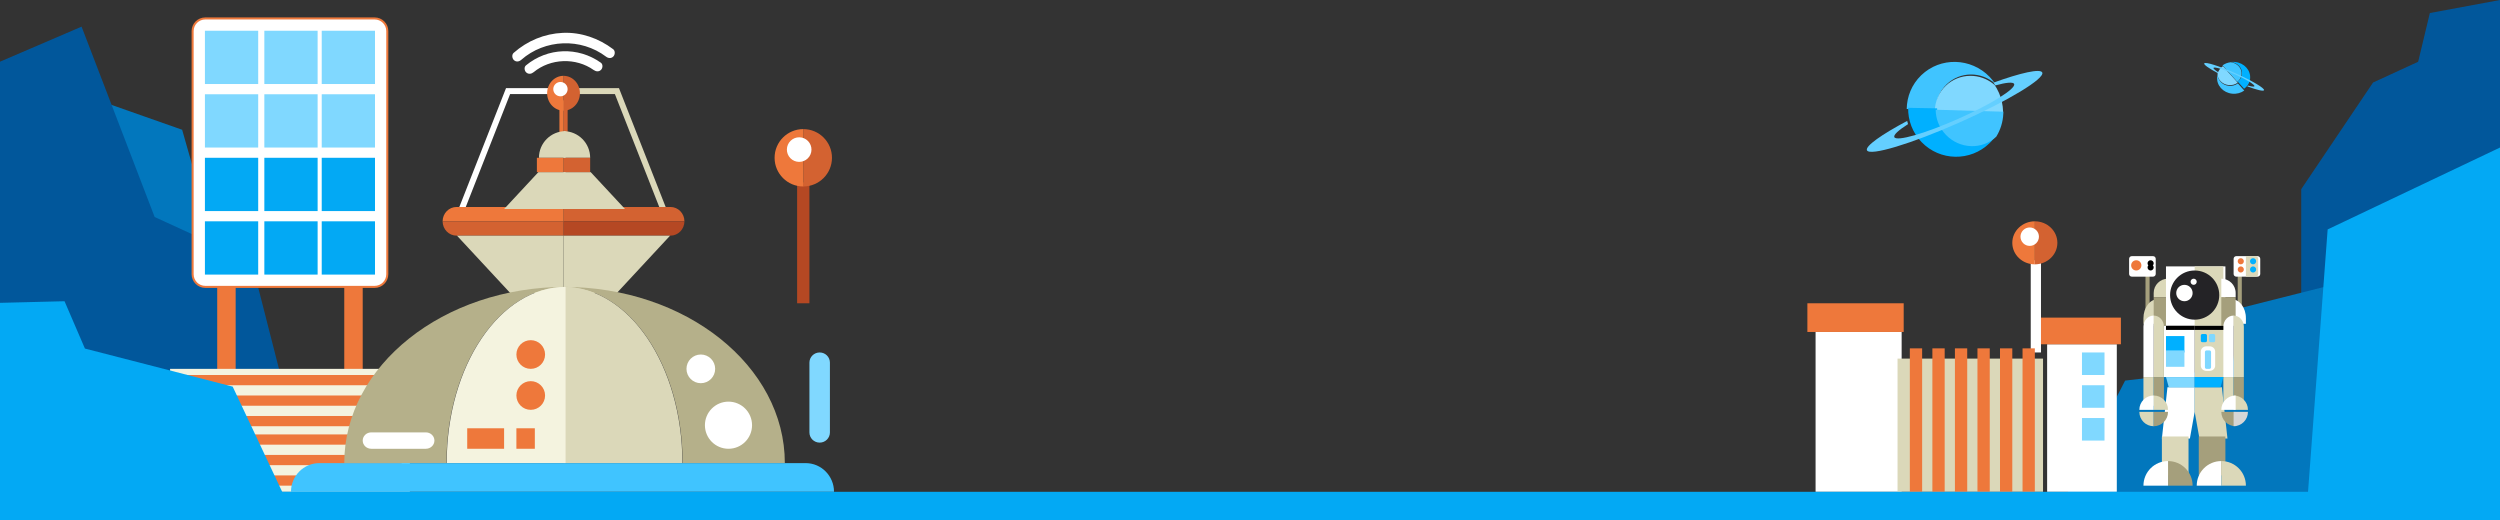 <?xml version="1.0" encoding="UTF-8"?>
<svg viewBox="0 0 1220 254" version="1.1" xmlns="http://www.w3.org/2000/svg" xmlns:xlink="http://www.w3.org/1999/xlink">
    <rect x="0" y="0" width="1220" height="254" fill="#333333" stroke="none"/>
    <!-- Generator: Sketch 46.2 (44496) - http://www.bohemiancoding.com/sketch -->
    <title>explore-banner</title>
    <desc>Created with Sketch.</desc>
    <defs></defs>
    <g id="Explore-Skill-Sets" stroke="none" stroke-width="1" fill="none" fill-rule="evenodd">
        <g id="explore-banner">
            <polygon id="Fill-3" fill="#01579B" points="1185.765 6.357 1180.058 30.137 1158.05 40.274 1123 92.309 1123 167.745 1183.319 185 1220 100.645 1220 0"></polygon>
            <polygon id="Fill-4" fill="#0277BD" points="1007 244 1037.065 185.731 1089.154 179.628 1094.071 150.153 1158 134 1158 244"></polygon>
            <polygon id="Fill-5" fill="#FFFFFF" points="991 172 996 172 996 127 991 127"></polygon>
            <path d="M993,108 C999.075,108 1004,112.701 1004,118.5 C1004,124.299 999.076,129 993.001,129 L993,108 Z" id="Fill-6" fill="#D36231"></path>
            <path d="M992.999,108 C986.925,108 982,112.701 982,118.5 C982,124.299 986.925,129.001 993,129 L992.999,108 Z" id="Fill-8" fill="#EE783B"></path>
            <path d="M987.28,118.644 C989.018,120.422 991.866,120.456 993.644,118.72 C995.422,116.983 995.456,114.134 993.72,112.356 C991.984,110.578 989.134,110.544 987.356,112.28 C985.578,114.017 985.544,116.866 987.28,118.644" id="Fill-10" fill="#FFFFFF"></path>
            <polygon id="Fill-12" fill="#FFFFFF" points="886 240 928 240 928 162 886 162"></polygon>
            <polygon id="Fill-14" fill="#EE783B" points="882 162 929 162 929 148 882 148"></polygon>
            <polygon id="Fill-15" fill="#FFFFFF" points="999 240 1033 240 1033 168 999 168"></polygon>
            <polygon id="Fill-16" fill="#EE783B" points="996 168 1035 168 1035 155 996 155"></polygon>
            <polygon id="Fill-39" fill="#DBD8B9" points="1071 184 1086 184 1086 159 1071 159"></polygon>
            <polygon id="Fill-40" fill="#A59F7C" points="1047 153 1049 153 1049 134 1047 134"></polygon>
            <path d="M1051,142.961 L1051,145 L1058,145 L1058,142.961 L1058,136 C1054.135,136 1051,139.116 1051,142.961" id="Fill-41" fill="#DBD8B9"></path>
            <path d="M1046,155.282 L1046,158 L1053,158 L1053,155.282 L1053,146 C1049.134,146 1046,150.156 1046,155.282" id="Fill-42" fill="#DBD8B9"></path>
            <polygon id="Fill-43" fill="#A59F7C" points="1051 159 1058 159 1058 145 1051 145"></polygon>
            <polygon id="Fill-44" fill="#FFFFFF" points="1071 189 1071 200.944 1068.668 214 1055 214 1057.721 189"></polygon>
            <polygon id="Fill-45" fill="#FFFFFF" points="1057 159 1086 159 1086 130 1057 130"></polygon>
            <polygon id="Fill-46" fill="#DBD8B9" points="1071 159 1085 159 1085 130 1071 130"></polygon>
            <path d="M1071,132 C1064.373,132 1059,137.373 1059,144 C1059,150.628 1064.373,156 1071,156 C1077.627,156 1083,150.628 1083,144 C1083,137.373 1077.627,132 1071,132" id="Fill-47" fill="#242326"></path>
            <polygon id="Fill-48" fill="#FFFFFF" points="1056 184 1071 184 1071 159 1056 159"></polygon>
            <path d="M1056,184 L1056,159.408 C1056,156.422 1053.761,154 1051,154 L1051,184 L1056,184 Z" id="Fill-49" fill="#DBD8B9"></path>
            <path d="M1051,184 L1051,154 C1048.238,154 1046,156.422 1046,159.408 L1046,184 L1051,184 Z" id="Fill-50" fill="#FFFFFF"></path>
            <polygon id="Fill-51" fill="#DBD8B9" points="1046 198 1051 198 1051 184 1046 184"></polygon>
            <polygon id="Fill-52" fill="#A59F7C" points="1051 198 1056 198 1056 184 1051 184"></polygon>
            <path d="M1058,200 C1058,196.133 1054.866,193 1051,193 L1051,200 L1058,200 Z" id="Fill-53" fill="#DBD8B9"></path>
            <path d="M1051,193 C1047.134,193 1044,196.133 1044,200 L1051,200 L1051,193 Z" id="Fill-54" fill="#FFFFFF"></path>
            <path d="M1044,201 C1044,204.867 1047.134,208 1051,208 L1051,201 L1044,201 Z" id="Fill-55" fill="#DBD8B9"></path>
            <path d="M1051,201 L1051,208 C1054.866,208 1058,204.867 1058,201 L1051,201 Z" id="Fill-56" fill="#A59F7C"></path>
            <polygon id="Fill-57" fill="#00B0FF" points="1057 172 1066 172 1066 164 1057 164"></polygon>
            <polygon id="Fill-58" fill="#80D8FF" points="1057 179 1066 179 1066 171 1057 171"></polygon>
            <polygon id="Fill-59" fill="#80D8FF" points="1058.363 189 1071 189 1071 184 1057 184"></polygon>
            <polygon id="Fill-60" fill="#DBD8B9" points="1055 232 1068 232 1068 213 1055 213"></polygon>
            <path d="M1070,237 C1070,230.372 1064.627,225 1058,225 L1058,237 L1070,237 Z" id="Fill-61" fill="#A59F7C"></path>
            <path d="M1058,225 C1051.372,225 1046,230.373 1046,237 L1058,237 L1058,225 Z" id="Fill-62" fill="#FFFFFF"></path>
            <path d="M1052,133.698 C1052,134.417 1051.418,135 1050.7,135 L1040.3,135 C1039.582,135 1039,134.417 1039,133.698 L1039,126.302 C1039,125.583 1039.582,125 1040.3,125 L1050.7,125 C1051.418,125 1052,125.583 1052,126.302 L1052,133.698 Z" id="Fill-63" fill="#FFFFFF"></path>
            <path d="M1077,166.278 C1077,166.677 1076.656,167 1076.231,167 L1074.769,167 C1074.344,167 1074,166.677 1074,166.278 L1074,163.722 C1074,163.323 1074.344,163 1074.769,163 L1076.231,163 C1076.656,163 1077,163.323 1077,163.722 L1077,166.278 Z" id="Fill-64" fill="#00B0FF"></path>
            <path d="M1081,166.278 C1081,166.677 1080.656,167 1080.231,167 L1078.769,167 C1078.344,167 1078,166.677 1078,166.278 L1078,163.722 C1078,163.323 1078.344,163 1078.769,163 L1080.231,163 C1080.656,163 1081,163.323 1081,163.722 L1081,166.278 Z" id="Fill-65" fill="#80D8FF"></path>
            <path d="M1076.733,181 C1075.226,181 1074,179.869 1074,178.478 L1074,171.522 C1074,170.131 1075.226,169 1076.733,169 L1078.267,169 C1079.773,169 1081,170.131 1081,171.522 L1081,178.478 C1081,179.869 1079.773,181 1078.267,181 L1076.733,181 Z" id="Fill-66" fill="#FFFFFF"></path>
            <path d="M1079,179.206 C1079,179.645 1078.656,180 1078.231,180 L1076.769,180 C1076.344,180 1076,179.645 1076,179.206 L1076,171.793 C1076,171.355 1076.344,171 1076.769,171 L1078.231,171 C1078.656,171 1079,171.355 1079,171.793 L1079,179.206 Z" id="Fill-67" fill="#80D8FF"></path>
            <path d="M1072,137.5 C1072,138.328 1071.329,139 1070.5,139 C1069.671,139 1069,138.328 1069,137.5 C1069,136.671 1069.671,136 1070.5,136 C1071.329,136 1072,136.671 1072,137.5" id="Fill-68" fill="#FFFFFF"></path>
            <path d="M1070,143 C1070,145.21 1068.209,147 1066,147 C1063.79,147 1062,145.21 1062,143 C1062,140.791 1063.79,139 1066,139 C1068.209,139 1070,140.791 1070,143" id="Fill-69" fill="#FFFFFF"></path>
            <polygon id="Fill-70" fill="#000000" points="1057 161 1071 161 1071 159 1057 159"></polygon>
            <path d="M1045,129.5 C1045,130.88 1043.881,132 1042.501,132 C1041.119,132 1040,130.88 1040,129.5 C1040,128.12 1041.119,127 1042.501,127 C1043.881,127 1045,128.12 1045,129.5" id="Fill-71" fill="#EE783B"></path>
            <path d="M1051,128.5 C1051,129.328 1050.328,130 1049.5,130 C1048.671,130 1048,129.328 1048,128.5 C1048,127.672 1048.671,127 1049.5,127 C1050.328,127 1051,127.672 1051,128.5" id="Fill-72" fill="#000000"></path>
            <path d="M1051,130.5 C1051,131.328 1050.328,132 1049.5,132 C1048.671,132 1048,131.328 1048,130.5 C1048,129.672 1048.671,129 1049.5,129 C1050.328,129 1051,129.672 1051,130.5" id="Fill-73" fill="#000000"></path>
            <polygon id="Fill-74" fill="#A59F7C" points="1092 153 1094 153 1094 134 1092 134"></polygon>
            <path d="M1091,142.961 L1091,145 L1084,145 L1084,142.961 L1084,136 C1087.865,136 1091,139.116 1091,142.961" id="Fill-75" fill="#FFFFFF"></path>
            <path d="M1096,155.282 L1096,158 L1089,158 L1089,155.282 L1089,146 C1092.866,146 1096,150.156 1096,155.282" id="Fill-76" fill="#FFFFFF"></path>
            <polygon id="Fill-77" fill="#A59F7C" points="1084 159 1091 159 1091 145 1084 145"></polygon>
            <polygon id="Fill-78" fill="#DBD8B9" points="1071 189 1071 200.944 1073.332 214 1087 214 1084.279 189"></polygon>
            <path d="M1095,184 L1095,159.408 C1095,156.422 1092.761,154 1090,154 L1090,184 L1095,184 Z" id="Fill-79" fill="#DBD8B9"></path>
            <path d="M1090,184 L1090,154 C1087.238,154 1085,156.422 1085,159.408 L1085,184 L1090,184 Z" id="Fill-80" fill="#FFFFFF"></path>
            <polygon id="Fill-81" fill="#DBD8B9" points="1085 198 1090 198 1090 184 1085 184"></polygon>
            <polygon id="Fill-82" fill="#A59F7C" points="1090 198 1095 198 1095 184 1090 184"></polygon>
            <path d="M1097,200 C1097,196.133 1093.866,193 1090,193 L1090,200 L1097,200 Z" id="Fill-83" fill="#DBD8B9"></path>
            <path d="M1091,193 C1087.134,193 1084,196.133 1084,200 L1091,200 L1091,193 Z" id="Fill-84" fill="#FFFFFF"></path>
            <path d="M1084,201 C1084,204.867 1087.134,208 1091,208 L1091,201 L1084,201 Z" id="Fill-85" fill="#A59F7C"></path>
            <path d="M1090,201 L1090,208 C1093.866,208 1097,204.867 1097,201 L1090,201 Z" id="Fill-86" fill="#D6D6D6"></path>
            <polygon id="Fill-87" fill="#00B0FF" points="1083.637 189 1071 189 1071 184 1085 184"></polygon>
            <polygon id="Fill-88" fill="#A59F7C" points="1073 232 1086 232 1086 213 1073 213"></polygon>
            <path d="M1072,237 C1072,230.372 1077.373,225 1084,225 L1084,237 L1072,237 Z" id="Fill-89" fill="#FFFFFF"></path>
            <path d="M1084,225 C1090.627,225 1096,230.373 1096,237 L1084,237 L1084,225 Z" id="Fill-90" fill="#DBD8B9"></path>
            <path d="M1090,133.698 C1090,134.417 1090.582,135 1091.3,135 L1101.7,135 C1102.418,135 1103,134.417 1103,133.698 L1103,126.302 C1103,125.583 1102.418,125 1101.7,125 L1091.3,125 C1090.582,125 1090,125.583 1090,126.302 L1090,133.698 Z" id="Fill-91" fill="#FFFFFF"></path>
            <path d="M1100.8,125 L1096,125 L1096,135 L1100.8,135 C1101.463,135 1102,134.417 1102,133.697 L1102,126.302 C1102,125.583 1101.463,125 1100.8,125" id="Fill-92" fill="#DBD8B9"></path>
            <polygon id="Fill-93" fill="#000000" points="1071 161 1085 161 1085 159 1071 159"></polygon>
            <path d="M1092,131.5 C1092,132.328 1092.672,133 1093.5,133 C1094.328,133 1095,132.328 1095,131.5 C1095,130.672 1094.328,130 1093.5,130 C1092.672,130 1092,130.672 1092,131.5" id="Fill-94" fill="#EE783B"></path>
            <path d="M1092,127.5 C1092,128.328 1092.672,129 1093.5,129 C1094.328,129 1095,128.328 1095,127.5 C1095,126.672 1094.328,126 1093.5,126 C1092.672,126 1092,126.672 1092,127.5" id="Fill-95" fill="#EE783B"></path>
            <path d="M1098,131.5 C1098,132.328 1098.672,133 1099.5,133 C1100.328,133 1101,132.328 1101,131.5 C1101,130.672 1100.328,130 1099.5,130 C1098.672,130 1098,130.672 1098,131.5" id="Fill-96" fill="#00B0FF"></path>
            <path d="M1098,127.5 C1098,128.328 1098.672,129 1099.5,129 C1100.328,129 1101,128.328 1101,127.5 C1101,126.672 1100.328,126 1099.5,126 C1098.672,126 1098,126.672 1098,127.5" id="Fill-97" fill="#00B0FF"></path>
            <g id="Group" transform="translate(953.5, 54) rotate(46) translate(-953.5, -54) translate(930, 10)">
                <path d="M11.805,37.616 C11.805,28.515 18.942,21.071 28,20.384 C26.638,20.146 25.244,20 23.813,20 C10.661,20 0,30.505 0,43.464 C0,49.917 2.646,55.758 6.924,60 L17.094,49.979 C13.834,46.839 11.805,42.462 11.805,37.616" id="Fill-130" fill="#40C4FF"></path>
                <path d="M12,38.468 C12,43.381 14.046,47.817 17.332,51 L41,27.551 C40.841,27.393 40.69,27.23 40.527,27.077 C40.516,27.068 40.504,27.058 40.494,27.048 C39.295,25.935 37.979,24.945 36.567,24.094 C36.49,24.047 36.413,24.001 36.336,23.955 C35.88,23.687 35.416,23.43 34.941,23.191 C34.928,23.185 34.916,23.179 34.904,23.173 C33.427,22.435 31.859,21.846 30.226,21.42 C30.117,21.392 30.01,21.364 29.903,21.338 C29.383,21.21 28.86,21.094 28.328,21 C19.196,21.697 12,29.242 12,38.468" id="Fill-131" fill="#80D8FF"></path>
                <path d="M23.598,66 C36.522,66 47,55.529 47,42.612 C47,40.674 46.738,38.801 46.293,37 C46.176,46.422 38.507,54.026 29.051,54.026 C24.356,54.026 20.104,52.146 16.995,49.106 L7,59.094 C11.239,63.358 17.109,66 23.598,66" id="Fill-132" fill="#00B0FF"></path>
                <path d="M17,50.076 C20.184,53.119 24.538,55 29.346,55 C39.027,55 46.88,47.39 47,37.96 C47,37.959 46.999,37.958 46.999,37.958 C46.023,34.092 44.064,30.608 41.398,27.769 C41.366,27.736 41.336,27.703 41.305,27.67 C41.085,27.44 40.853,27.222 40.624,27 L17,50.076 Z" id="Fill-133" fill="#40C4FF"></path>
                <path d="M40.062,0.047 C37.989,-0.702 32.897,7.637 27.076,20.607 C27.252,20.636 27.43,20.661 27.605,20.691 C27.967,20.755 28.321,20.839 28.676,20.92 C31.278,16.142 33.428,13.405 34.548,13.808 C36.881,14.651 33.858,28.782 27.796,45.371 C21.734,61.96 14.928,74.725 12.594,73.882 C11.473,73.478 11.594,69.999 12.686,64.664 C12.203,64.418 11.724,64.162 11.259,63.884 C7.345,77.554 5.863,87.205 7.937,87.953 C11.006,89.061 20.684,70.281 29.555,46.006 C38.426,21.731 43.13,1.154 40.062,0.047" id="Fill-134" fill="#64CFFF"></path>
            </g>
            <g id="ball" transform="translate(1090.506, 37.801) rotate(-84) translate(-1090.506, -37.801) translate(1082.506, 22.301)">
                <path d="M3.639,13.093 C3.639,9.945 5.839,7.37 8.631,7.133 C8.211,7.051 7.782,7 7.341,7 C3.287,7 -1.13686838e-13,10.634 -1.13686838e-13,15.116 C-1.13686838e-13,17.348 0.816,19.369 2.134,20.836 L5.269,17.37 C4.265,16.284 3.639,14.77 3.639,13.093" id="Fill-130-Copy" fill="#40C4FF"></path>
                <path d="M4,12.961 C4,14.637 4.625,16.151 5.63,17.237 L12.867,9.235 C12.818,9.182 12.772,9.126 12.722,9.074 C12.719,9.071 12.715,9.067 12.712,9.064 C12.346,8.684 11.943,8.346 11.512,8.056 C11.488,8.04 11.464,8.024 11.441,8.008 C11.302,7.917 11.16,7.829 11.014,7.748 C11.01,7.746 11.007,7.744 11.003,7.742 C10.552,7.49 10.072,7.289 9.573,7.143 C9.539,7.134 9.507,7.124 9.474,7.115 C9.315,7.072 9.155,7.032 8.992,7 C6.2,7.238 4,9.813 4,12.961" id="Fill-131-Copy" fill="#80D8FF"></path>
                <path d="M8.206,23.064 C12.26,23.064 15.547,19.43 15.547,14.948 C15.547,14.275 15.465,13.625 15.325,13 C15.288,16.27 12.883,18.909 9.917,18.909 C8.444,18.909 7.11,18.256 6.135,17.201 L3,20.668 C4.33,22.147 6.171,23.064 8.206,23.064" id="Fill-132-Copy" fill="#00B0FF"></path>
                <path d="M6,17.002 C6.975,18.057 8.309,18.709 9.782,18.709 C12.748,18.709 15.153,16.07 15.19,12.8 C15.19,12.8 15.19,12.8 15.19,12.8 C14.891,11.459 14.29,10.251 13.474,9.267 C13.464,9.255 13.455,9.244 13.445,9.232 C13.378,9.153 13.307,9.077 13.237,9 L6,17.002 Z" id="Fill-133-Copy" fill="#40C4FF"></path>
                <path d="M13.273,0.016 C12.629,-0.243 11.047,2.64 9.238,7.123 C9.293,7.133 9.348,7.142 9.402,7.152 C9.515,7.174 9.625,7.203 9.735,7.231 C10.544,5.58 11.212,4.634 11.56,4.773 C12.285,5.064 11.345,9.949 9.462,15.683 C7.578,21.417 5.463,25.83 4.738,25.539 C4.39,25.399 4.427,24.196 4.767,22.352 C4.617,22.267 4.468,22.179 4.323,22.082 C3.107,26.808 2.647,30.144 3.291,30.402 C4.245,30.785 7.252,24.294 10.008,15.903 C12.765,7.512 14.226,0.399 13.273,0.016" id="Fill-134-Copy" fill="#64CFFF"></path>
            </g>
            <polygon id="Fill-135" fill="#DBD8B9" points="926 240 997 240 997 175 926 175"></polygon>
            <polygon id="Fill-136" fill="#EE783B" points="932 240 938 240 938 170 932 170"></polygon>
            <polygon id="Fill-137" fill="#EE783B" points="943 240 949 240 949 170 943 170"></polygon>
            <polygon id="Fill-138" fill="#EE783B" points="954 240 960 240 960 170 954 170"></polygon>
            <polygon id="Fill-139" fill="#EE783B" points="965 240 971 240 971 170 965 170"></polygon>
            <polygon id="Fill-140" fill="#EE783B" points="976 240 982 240 982 170 976 170"></polygon>
            <polygon id="Fill-141" fill="#EE783B" points="987 240 993 240 993 170 987 170"></polygon>
            <polygon id="Fill-146" fill="#03A9F4" points="1126 244.282 1135.894 111.956 1220 72 1220 248"></polygon>
            <polygon id="Fill-149" fill="#80D8FF" points="1016 183 1027 183 1027 172 1016 172"></polygon>
            <polygon id="Fill-150" fill="#80D8FF" points="1016 199 1027 199 1027 188 1016 188"></polygon>
            <polygon id="Fill-151" fill="#80D8FF" points="1016 215 1027 215 1027 204 1016 204"></polygon>
            <polygon id="Fill-1" fill="#0277BD" points="34 44 88.885 63.326 113 148 64.768 133.815"></polygon>
            <polygon id="Fill-2" fill="#01579B" points="0 30.102 0 246 153 246 122.749 127.588 75.474 105.901 39.811 13"></polygon>
            <polygon id="Fill-17" fill="#EE783B" points="106 181 115 181 115 122 106 122"></polygon>
            <polygon id="Fill-18" fill="#EE783B" points="168 181 177 181 177 122 168 122"></polygon>
            <path d="M189,133.831 C189,137.238 186.231,140 182.815,140 L100.184,140 C96.768,140 94,137.238 94,133.831 L94,15.168 C94,11.762 96.768,9 100.184,9 L182.815,9 C186.231,9 189,11.762 189,15.168 L189,133.831 Z" id="Fill-19" stroke="#EE783B" fill="#FFFFFF"></path>
            <polygon id="Fill-20" fill="#80D8FF" points="100 41 126 41 126 15 100 15"></polygon>
            <polygon id="Fill-21" fill="#80D8FF" points="129 41 155 41 155 15 129 15"></polygon>
            <polygon id="Fill-22" fill="#80D8FF" points="157 41 183 41 183 15 157 15"></polygon>
            <polygon id="Fill-23" fill="#80D8FF" points="100 72 126 72 126 46 100 46"></polygon>
            <polygon id="Fill-24" fill="#80D8FF" points="129 72 155 72 155 46 129 46"></polygon>
            <polygon id="Fill-25" fill="#80D8FF" points="157 72 183 72 183 46 157 46"></polygon>
            <polygon id="Fill-26" fill="#03A9F4" points="100 103 126 103 126 77 100 77"></polygon>
            <polygon id="Fill-27" fill="#03A9F4" points="129 103 155 103 155 77 129 77"></polygon>
            <polygon id="Fill-28" fill="#03A9F4" points="157 103 183 103 183 77 157 77"></polygon>
            <polygon id="Fill-29" fill="#03A9F4" points="100 134 126 134 126 108 100 108"></polygon>
            <polygon id="Fill-30" fill="#03A9F4" points="129 134 155 134 155 108 129 108"></polygon>
            <polygon id="Fill-31" fill="#03A9F4" points="157 134 183 134 183 108 157 108"></polygon>
            <polygon id="Fill-32" fill="#F4F3DF" points="83 240 200 240 200 180 83 180"></polygon>
            <polygon id="Fill-33" fill="#EE783B" points="71 188 196 188 196 183 71 183"></polygon>
            <polygon id="Fill-34" fill="#EE783B" points="71 198 196 198 196 193 71 193"></polygon>
            <polygon id="Fill-35" fill="#EE783B" points="71 208 196 208 196 203 71 203"></polygon>
            <polygon id="Fill-36" fill="#EE783B" points="71 217 196 217 196 212 71 212"></polygon>
            <polygon id="Fill-37" fill="#EE783B" points="71 227 196 227 196 222 71 222"></polygon>
            <polygon id="Fill-38" fill="#EE783B" points="71 237 196 237 196 232 71 232"></polygon>
            <polygon id="Fill-98" fill="#DBD8B9" points="323.278 105 326 103.952 302.055 43 279 43.001 279 45.891 300.058 45.891"></polygon>
            <polygon id="Fill-99" fill="#D36231" points="277 49 275 49 275 70 277 70"></polygon>
            <path d="M275,101.002 L327.168,101 C330.941,101 334,104.134 334,107.999 L275,108 L275,101.002 Z" id="Fill-100" fill="#D36231"></path>
            <path d="M275,108.001 L334,108 C334,111.866 330.942,114.998 327.168,114.999 L275,115 L275,108.001 Z" id="Fill-101" fill="#B54823"></path>
            <path d="M275,37 C279.418,37 283,40.805 283,45.5 C283,50.194 279.418,53.999 275.001,54 L275,37 Z" id="Fill-102" fill="#D36231"></path>
            <path d="M275,64 C282.179,64 287.999,69.821 288,77 L275,77 L275,64 Z" id="Fill-103" fill="#DBD8B9"></path>
            <polygon id="Fill-104" fill="#DBD8B9" points="301.001 143 275.001 143 275 115.001 327 115"></polygon>
            <polygon id="Fill-105" fill="#DBD8B9" points="288.263 84 275 84 275 102 305 101.999"></polygon>
            <polygon id="Fill-106" fill="#D36231" points="275 77 288 77 287.999 84 275 84"></polygon>
            <polygon id="Fill-107" fill="#FFFFFF" points="225.722 105 223 103.953 246.944 43 270 43 270 45.891 248.941 45.892"></polygon>
            <polygon id="Fill-108" fill="#EE783B" points="273 49 275 49 275 70 273 70"></polygon>
            <path d="M275,101 L222.832,101.001 C219.058,101.001 216,104.134 216,108 L275,107.998 L275,101 Z" id="Fill-109" fill="#EE783B"></path>
            <path d="M275,108 L216,108.002 C216,111.867 219.059,115 222.832,115 L275,114.999 L275,108 Z" id="Fill-110" fill="#D36231"></path>
            <path d="M274.999,37 C270.582,37 267,40.806 267,45.5 C267,50.194 270.582,54 275,54 L274.999,37 Z" id="Fill-111" fill="#EE783B"></path>
            <path d="M276,64 C268.82,64 263,69.82 263,77 L276,76.999 L276,64 Z" id="Fill-112" fill="#DBD8B9"></path>
            <polygon id="Fill-113" fill="#DBD8B9" points="249 143 275 142.999 274.999 115 223 115.001"></polygon>
            <polygon id="Fill-114" fill="#DBD8B9" points="262.736 84.001 276 84 276 101.999 246 102"></polygon>
            <polygon id="Fill-115" fill="#EE783B" points="275 77 262 77.001 262 84 275 83.999"></polygon>
            <path d="M270.996,45.945 C272.346,47.328 274.562,47.355 275.945,46.004 C277.328,44.653 277.355,42.437 276.004,41.055 C274.654,39.672 272.438,39.645 271.055,40.996 C269.672,42.346 269.645,44.562 270.996,45.945" id="Fill-116" fill="#FFFFFF"></path>
            <path d="M256.682,31.895 C267.198,23.212 282.043,22.679 293.194,30.585 C294.309,31.377 294.184,33.158 293.327,34.053 C292.305,35.116 290.858,34.97 289.744,34.18 C281.014,27.99 268.63,28.435 260.396,35.233 C259.347,36.1 257.915,36.35 256.815,35.361 C255.891,34.531 255.63,32.765 256.682,31.895" id="Fill-117" fill="#FFFFFF"></path>
            <path d="M250.673,25.793 C257.382,19.885 265.666,16.438 274.611,16.035 C283.498,15.634 292.155,18.658 299.203,23.992 C300.295,24.819 300.193,26.616 299.334,27.544 C298.334,28.623 296.88,28.5 295.79,27.675 C283.508,18.379 265.911,19.032 254.349,29.213 C253.322,30.117 251.882,30.347 250.804,29.344 C249.88,28.484 249.645,26.699 250.673,25.793" id="Fill-118" fill="#FFFFFF"></path>
            <path d="M333.133,226 L383,226 C383,178.504 334.647,140 275,140 L275,140.007 C307.105,140.007 333.129,178.507 333.133,226" id="Fill-119" fill="#B5B08A"></path>
            <path d="M276,140.007 L276,140 C216.353,140 168,178.504 168,226 L217.867,226 C217.867,178.507 243.895,140.007 276,140.007" id="Fill-120" fill="#B5B08A"></path>
            <path d="M333,226 C332.995,178.503 307.031,140 275,140 L275,226 L333,226 Z" id="Fill-121" fill="#DBD8B9"></path>
            <path d="M276,140 C243.969,140 218,178.503 218,226 L276,226 L276,140 Z" id="Fill-122" fill="#F4F3DF"></path>
            <path d="M393.165,226 L155.835,226 C148.196,226 142,232.268 142,240 L407,240 C407,232.268 400.804,226 393.165,226" id="Fill-123" fill="#40C4FF"></path>
            <path d="M344,207.5 C344,201.149 349.149,196 355.5,196 C361.851,196 367,201.149 367,207.5 C367,213.851 361.851,219 355.5,219 C349.149,219 344,213.851 344,207.5" id="Fill-124" fill="#FFFFFF"></path>
            <path d="M335,180 C335,176.133 338.134,173 342.001,173 C345.866,173 349,176.133 349,180 C349,183.866 345.866,187 342.001,187 C338.134,187 335,183.866 335,180" id="Fill-125" fill="#FFFFFF"></path>
            <polygon id="Fill-126" fill="#EE783B" points="228 219 246 219 246 209 228 209"></polygon>
            <polygon id="Fill-127" fill="#EE783B" points="252 219 261 219 261 209 252 209"></polygon>
            <path d="M266,193 C266,196.866 262.866,200 259,200 C255.134,200 252,196.866 252,193 C252,189.135 255.134,186 259,186 C262.866,186 266,189.135 266,193" id="Fill-128" fill="#EE783B"></path>
            <path d="M266,173 C266,176.866 262.866,180 259,180 C255.134,180 252,176.866 252,173 C252,169.135 255.134,166 259,166 C262.866,166 266,169.135 266,173" id="Fill-129" fill="#EE783B"></path>
            <polygon id="Fill-142" fill="#B54823" points="389 148 395 148 395 89 389 89"></polygon>
            <path d="M392,63 C399.732,63 406,69.268 406,77 C406,84.731 399.732,90.999 392.001,91 L392,63 Z" id="Fill-143" fill="#D36231"></path>
            <path d="M391.999,63 C384.269,63.001 378.001,69.269 378,77 C378.001,84.732 384.269,91 392,91 L391.999,63 Z" id="Fill-144" fill="#EE783B"></path>
            <path d="M385.707,77.191 C388.023,79.562 391.821,79.608 394.192,77.293 C396.563,74.978 396.608,71.178 394.293,68.808 C391.977,66.437 388.179,66.393 385.808,68.707 C383.437,71.022 383.392,74.821 385.707,77.191" id="Fill-145" fill="#FFFFFF"></path>
            <polygon id="Fill-147" fill="#03A9F4" points="141 247 113.552 188.672 41.442 170.094 31.496 147 0 147.785 0 247"></polygon>
            <polygon id="Fill-148" fill="#03A9F4" points="0 254 1220 254 1220 240 0 240"></polygon>
            <path d="M405,211.041 C405,213.78 402.762,216 400.001,216 C397.239,216 395,213.78 395,211.041 L395,176.96 C395,174.222 397.239,172 400.001,172 C402.762,172 405,174.222 405,176.96 L405,211.041 Z" id="Fill-152" fill="#80D8FF"></path>
            <path d="M212,215 C212,217.209 210.13,219 207.822,219 L181.178,219 C178.87,219 177,217.209 177,215 C177,212.79 178.87,211 181.178,211 L207.822,211 C210.13,211 212,212.79 212,215" id="Fill-153" fill="#FFFFFF"></path>
        </g>
    </g>
</svg>
